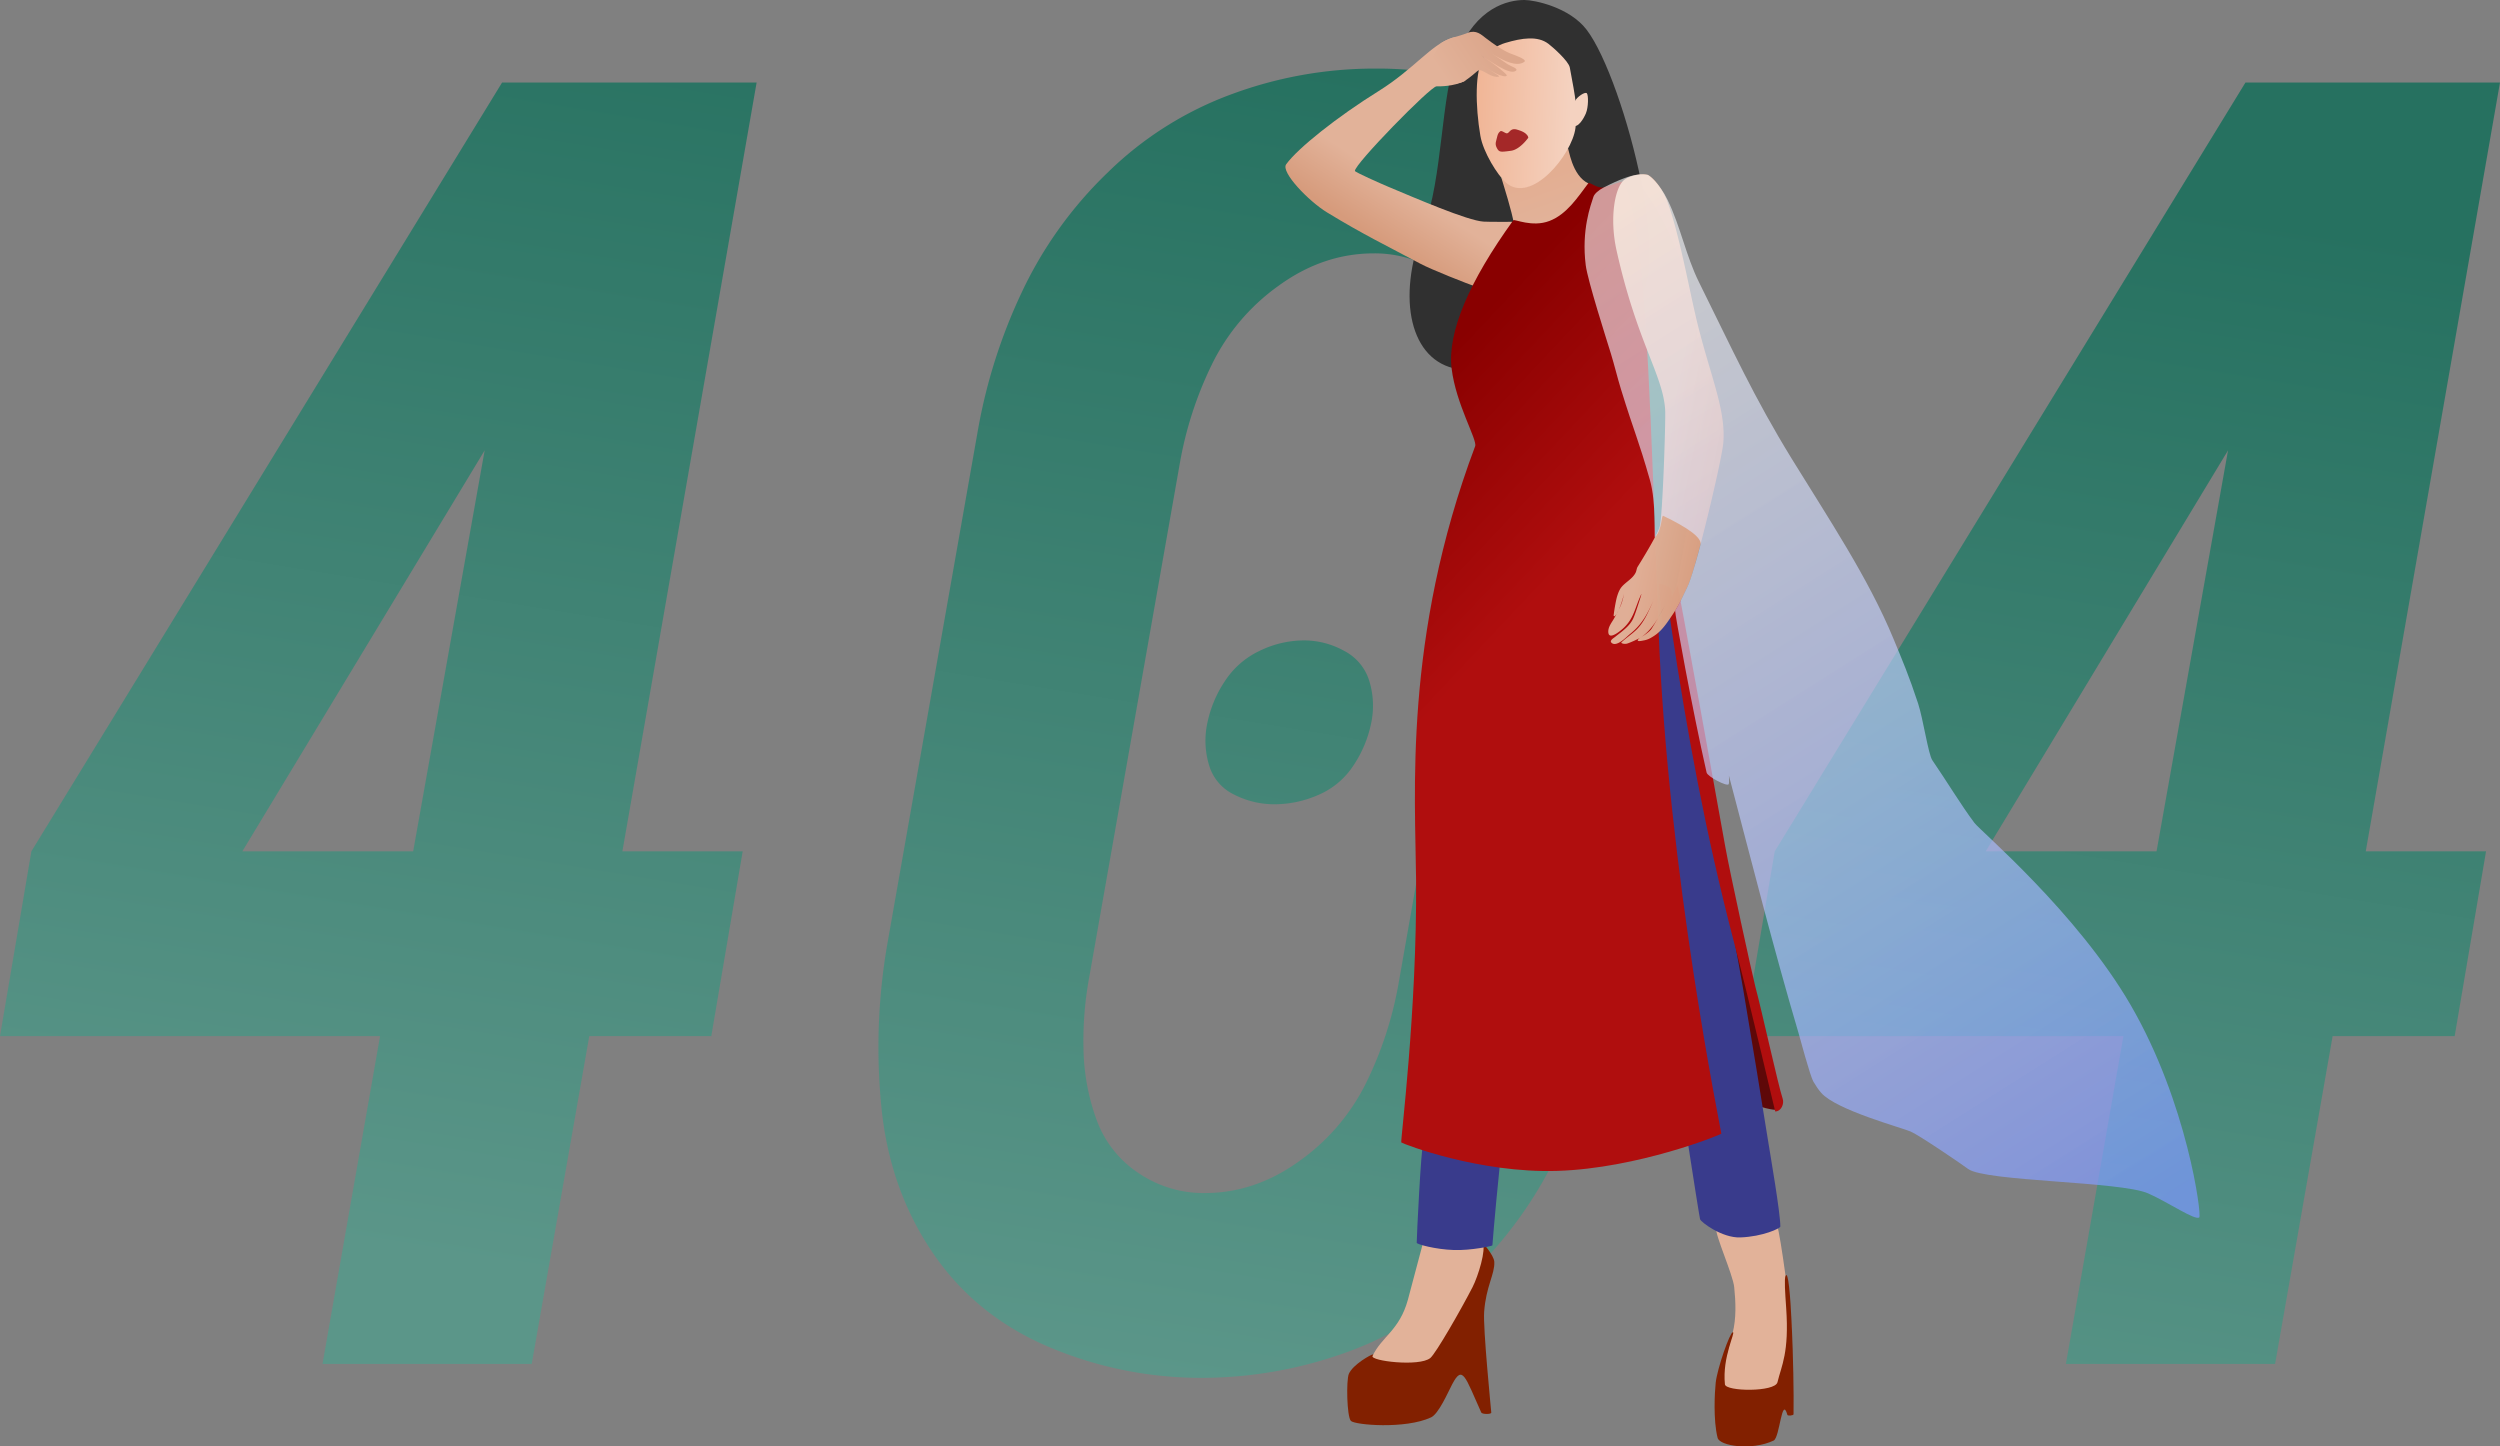<svg viewBox="0 0 1400 810" xmlns="http://www.w3.org/2000/svg" fill-rule="evenodd" clip-rule="evenodd" stroke-linejoin="round" stroke-miterlimit="2"><rect x="0" y="0" width="1400" height="810" fill="#808080" stroke="none"/><g fill-rule="nonzero"><path d="M180.614 763.787l32.217-183.543H0l17.573-103.487L281.172 46.213H423.71l-75.174 430.544H415.9l-17.574 103.487h-68.34l-32.218 183.543H180.614zm-44.91-287.03h95.677l40.028-224.546-135.705 224.546z" fill="url(#_Linear1)"/><path d="M673.64 771.597a218.276 218.276 0 01-86.89-17.573c-27.336-11.716-48.977-29.452-64.923-53.208-15.946-23.756-25.383-50.93-28.312-81.52a338.976 338.976 0 013.417-90.795l50.767-288.006a304.26 304.26 0 0124.407-76.639 227.084 227.084 0 0148.326-67.364 195.036 195.036 0 0169.805-43.933 230.506 230.506 0 0179.08-14.156h.976a218.273 218.273 0 0186.89 17.573c27.336 11.716 48.977 29.452 64.923 53.208 15.946 23.756 25.384 50.93 28.312 81.52a338.976 338.976 0 01-3.417 90.795l-50.767 288.006a295.563 295.563 0 01-24.407 77.127 231.378 231.378 0 01-48.814 67.364 190.09 190.09 0 01-70.781 43.933 239.367 239.367 0 01-78.592 13.668zm.976-103.487c18.875 0 36.611-6.02 53.208-18.061a117.176 117.176 0 0037.587-44.421 207.48 207.48 0 0017.574-53.696l50.767-288.006a293.145 293.145 0 002.929-41.492 113.466 113.466 0 00-6.834-39.54 60.387 60.387 0 00-23.431-29.777 64.737 64.737 0 00-37.099-11.227c-18.875 0-36.611 6.02-53.208 18.061a117.176 117.176 0 00-37.587 44.421 207.48 207.48 0 00-17.574 53.696l-50.767 288.006a196.742 196.742 0 00-3.417 41.492 121.755 121.755 0 007.322 39.54 60.387 60.387 0 0023.431 29.777 64.737 64.737 0 0037.099 11.227zm39.052-217.713a49.569 49.569 0 01-22.455-5.369 26.57 26.57 0 01-14.156-16.597 47.39 47.39 0 01-.976-23.431 66.586 66.586 0 019.763-23.431 47.293 47.293 0 0119.526-17.085 56.958 56.958 0 0124.895-5.858 46.257 46.257 0 0122.455 5.858 28.3 28.3 0 0114.156 17.085 47.39 47.39 0 01.976 23.431 66.586 66.586 0 01-9.763 23.431 44.026 44.026 0 01-19.526 16.597 61.24 61.24 0 01-24.895 5.369z" fill="url(#_Linear2)"/><path d="M1156.9 763.787l32.217-183.543H976.286l17.573-103.487 263.599-430.544h142.538l-75.174 430.544h67.364l-17.574 103.487h-68.34l-32.217 183.543H1156.9zm-44.91-287.03h95.677l40.028-224.546-135.705 224.546z" fill="url(#_Linear3)"/></g><path d="M829.327 695.219c.216-.216 7.292 7.446 7.486 11.459.331 6.879-4.673 13.66-5.693 28.037-.659 9.28 3.84 54.21 4 56.335.079 1.035-5.121 1.044-5.621-.068-9.126-20.282-10.419-26.921-16.306-15.723-2.432 4.627-7.505 16.485-11.843 18.497-14.44 6.695-42.696 4.252-44.856 1.942-2.27-2.427-2.659-22.743-1.143-26.309 2.266-5.33 12.722-11.041 13.502-10.915 2.875.465 24.68 10.248 36.905-8.437 5.762-8.807 18.482-30.822 22.966-42.332 1.456-3.736.33-12.212.603-12.486z" fill="#822000"/><path d="M798.585 689.98c-.885 2.547-7.232 27.208-10.165 37.886-4.718 17.183-14.705 20.677-19.803 31.486-1.314 2.784 26.133 6.144 32.332 1.164 3.097-2.487 17.381-27.451 23.687-39.732 3.157-6.149 7.766-21.131 5.623-24.75-8.567-14.463-31.043-7.871-31.674-6.054z" fill="#e2b299"/><path d="M796.921 641.18c-1.052.496-3.618 52.152-3.559 54.812.016.743 10.288 3.682 20.897 4.023 9.565.307 21.453-2.235 21.481-2.614.697-9.48 3.514-39.5 4.216-45.565.5-4.321-41.14-11.55-43.035-10.656z" fill="#393b8c"/><path d="M928.817 327.185c4.106 47.18 27.475 281.471 27.845 282.604.632 1.93 38.406 13.601 37.92 11.412-15.579-70.007-55.316-257.654-58.769-291.262-.156-1.523-7.089-3.832-6.996-2.754z" fill="#5e0808"/><path d="M961.159 688.072c-.998 2.829 9.262 25.643 9.993 32.68.877 8.455 1.23 17.503-.896 25.864-2.392 9.409-6.748 21.893-6.271 28.266.347 4.623 29.711 7.621 33.415 2.115 3.151-4.682 5.936-27.13 5.817-33.906-.107-6.075-6.204-52.647-8.104-57.036-.589-1.361-33.562.903-33.954 2.017z" fill="#e2b299"/><path d="M1000.94 792.341c-3.177-11.205-4.209 12.747-7.714 14.381-12.56 5.858-30.238 2.953-31.368-1.527-2.539-10.066-1.607-25.784-1.075-30.786.861-8.094 7.941-28.278 9.605-28.374 1.7-.098-5.995 13.771-4.441 29.178.413 4.096 28.094 4.442 29.435-1.159 2.252-9.408 6.611-16.445 4.877-41.582-.577-8.356-1.141-16.253-.349-17.98 2.907-6.34 4.866 54.153 4.471 77.498-.012.688-3.242 1.051-3.441.351z" fill="#822000"/><path d="M935.063 342.981c-2.395 2.739-24.062 40.045-25.52 48.502-1.457 8.45 41.164 286.128 42.496 291.266.423 1.635 12.317 10.581 22.5 10.216 12.733-.455 22.471-5.134 22.464-6.103-.054-8.019-5.522-39.486-7.041-48.997-3.469-21.722-8.848-54.871-13.813-84.119-4.109-24.209-38.895-213.271-41.086-210.765z" fill="#393b8c"/><path d="M939.408 327.904c-.346.134-2.734 5.017-3.243 6.548-1.942 5.836-.949 11.952-.037 18.059 8.41 56.366 18.89 113.783 34.843 174.871 9.423 36.079 23.029 95.039 23.153 95.038 3.406-.028 5.132-4.34 4.176-7.159-2.499-7.377-11.69-49.358-15.273-62.587-1.507-5.56-14.66-65.918-16.826-78.279-2.21-12.621-26.447-146.624-26.793-146.491z" fill="#b00e0e"/><path d="M867.089 37.321c-12.903-7.848-34.915-7.136-35.873 28.828-.514 19.338 17.93 48.027 20.129 56.502.474 1.826 13.416 92.037-35.195 83.988-26.113-4.324-34.587-38.999-18.973-78.912 10.967-28.033 9.494-74.42 18.96-97.621C826.691 4.238 844.294-.005 853.648-.005c5.576 0 25.185 3.991 34.865 16.653 21.467 28.081 52.296 149.335 23.603 152.912-41.159 5.131-32.125-124.392-45.027-132.239z" fill="#303030"/><path d="M840.756 99.54c1.564 5.246 5.873 18.644 7.087 26.054.28 1.711 5.278 1.623 8.444 1.324 9.447-.89 19.85-3.077 24.375-8.673 2.292-2.837 9.68-15.144 9.132-15.387-9.821-4.378-11.309-20.468-11.836-19.871-8.255 9.344-10.34 14.647-19.678 20.109-9.644 5.64-17.711-4.185-17.524-3.556z" fill="url(#_Linear4)"/><path d="M772.067 50.972c19.629-12.217 29.409-26.013 40.973-29.765 3.555-1.153 8.916.075 11.323 3.307.845 1.136 3.514 4.512 3.817 5.206.175.401-.024 1.18-.459 1.23-2.591.3-3.966-1.057-4.281-1.385-1.249-1.301-2.029-2.926-4.1-3.337-1.152-.229-6.156 1.178-7.082 1.737-.4.242-.926.818-.689 1.221 3.861 6.593 10.661 15.193 8.648 16.19-6.191 3.069-13.933 3.016-15.77 2.982-3.31-.059-46.344 44.015-45.692 47.388.134.688 14.099 6.92 18.612 8.81 14.889 6.236 44.519 19.058 53.45 19.553 3.064.17 13.992.129 15.998.115 1.975-.013-18.541 36.981-18.84 36.875-7.525-2.662-26.41-10.124-32.692-13.484-18.414-9.849-31.777-16.238-52.157-28.677-10.326-6.302-26.004-22.584-22.879-26.912 6.593-9.128 28.753-26.697 51.82-41.054z" fill="url(#_Linear5)"/><path d="M889.408 102.662c-5.918 7.861-12.037 17.374-21.745 21.083-9.676 3.697-19.618-1.225-20.221-.391-24.697 34.197-37.008 62.719-34.527 83.06 2.444 20.039 14.5 39.932 13.173 43.459-40.339 107.264-33.446 195.616-33.078 243.194.565 73.012-8.882 146.313-8.284 146.706 1.59 1.044 43.589 17.266 87.292 15.931 45.09-1.377 91.903-20.339 91.933-20.869.045-.799-29.978-146.047-35.142-281.774-2.91-76.469-5.246-166.544-11.084-215.127-2.549-21.215-7.37-35.628-8.514-36.174-1.174-.559-8.438 2.608-11.034 3.174-3.851.839-7.961-3.345-8.769-2.272z" fill="url(#_Linear6)"/><path d="M923.038 98.082c-2.121-1.172-9.907-.223-13.495 2.652-5.203 4.171-8.349 21.223-4.258 39.579 11.422 51.253 26.075 69.907 27.208 89.222.362 6.172-1.41 59.472-3.076 65.491-1.256 4.538-11.196 20.601-12.29 22.297-.634.983-.633 2.265-1.147 3.315-1.71 3.486-5.507 5.225-7.905 8.095-1.527 1.828-2.54 5.048-3.016 7.31a102.67 102.67 0 00-1.318 7.734c-.057.429-.245 1.067.125 1.293.321.197.678-.365.924-.651.673-.78 1.138-1.753 1.583-2.681 1.066-2.225 2.724-7.112 3.058-9.554-.801 5.86-2.66 8.886-5.451 13.97-1.36 2.477-3.481 4.809-3.329 7.846.265 5.265 8.041-1.844 8.546-2.316 5.879-5.5 6.405-11.46 9.792-18.682.785-1.673-.945 3.575-1.519 5.332-.853 2.612-1.674 5.244-2.759 7.769-1.991 4.636-6.684 7.67-10.393 10.678-.461.373-3.026 1.856-2.009 3.018 2.73 3.122 8.814-3.414 10.13-4.455 7.822-6.192 10.356-12.344 13.936-19.969-2.804 5.973-5.289 12.902-10.283 17.571-2.571 2.404-5.545 4.354-8.098 6.776-.417.395 1.1 1.077 2.943.752 1.027-.181 6.7-2.626 8.52-3.927 6.197-4.431 9.558-11.2 13-17.78-2.389 4.567-4.872 9.096-7.653 13.435-.904 1.411-3.956 3.533-5.347 4.345-.341.199-2.309 1.311-2.314 2.08-.005.783 2.883.104 3.149.059 2.205-.37 3.703-1.131 5.615-2.34 4.693-2.967 7.35-7.139 10.599-11.931 4.131-6.091 6.609-12.121 8.511-15.921 4.593-9.178 19.208-70.824 20.016-80.382 1.55-18.325-6.738-36.244-14.169-65.803-4.792-19.063-10.367-51.717-17.423-70.197-1.325-3.471-5.843-11.507-10.403-14.03z" fill="url(#_Linear7)"/><path d="M922.634 97.888c-2.317-.121-6.47-2.216-24.453 7.045-3.105 1.599-5.338 3.648-5.869 5.295-1.477 4.581-6.787 18.546-4.308 38.238 1.098 8.716 11.544 41.275 14.071 49.484 2.04 6.629 3.62 13.394 5.666 20.021 7.904 25.591 9.47 27.189 16.24 50.92 3.632 12.731 2.248 32.582 2.726 32.085 4.214-4.38 3.559-12.664 4.709-12.111 13.435 6.464 22.162 12.36 20.787 16.442-.091.269-1.786 7.184-4.406 15.493-2.021 6.409-2.52 7.142-3.796 9.795-.771 1.602-1.48 3.185-2.374 4.941-1.952 3.834-2.505 4.687-3.55 6.445-.352.591 9.631 55.526 17.62 90.664.515 2.267 11.498 7.999 12.34 6.529.516-.9.081-5.101.151-4.835 13.181 49.976 24.793 96.083 39.029 144.304.668 2.264 6.471 24.049 8.251 27.026 1.332 2.226 2.742 4.434 4.46 6.378 8.487 9.599 44.923 19.403 50.008 21.608 5.08 2.203 28.939 18.484 32.164 20.928 9.402 7.126 85.573 6.906 100.902 13.731 11.61 5.17 26.405 15.382 28.59 13.408 1.417-1.28-6.614-64.034-38.377-118.82-30.056-51.841-84.127-97.527-87.519-102.057-7.744-10.34-15.25-22.954-23.593-35.109-2.267-3.304-5.145-23.177-7.971-31.786-5.083-15.484-8.848-24.27-13.751-36.14-14.196-34.372-36.746-67.944-56.986-100.876-21.271-34.61-33.104-60.909-51.953-98.885-7.339-14.786-10.33-31.195-17.573-46.046-4.751-9.742-10.718-14.088-11.235-14.115z" fill="url(#_Linear8)"/><path d="M881.954 56.681c1.064-2.419 5.78-5.531 6.691-4.434.914 1.1.917 7.753-.554 11.245-1.115 2.647-4.357 8.584-7.558 6.842-3.505-1.907.093-10.633 1.421-13.653z" fill="#f4d2c0"/><path d="M867.072 24.498c-5.981-4.511-14.693-3.268-24.119-.452-4.13 1.234-8.912 4.089-11.883 7.934-5.299 6.859-4.909 27.452-2.049 44.134 1.566 9.138 9.647 22.048 14.312 26.165 14.028 12.382 37.014-15.599 38.926-30.602 1.304-10.232.207-15.866-3.168-33.86-.687-3.661-9.692-11.565-12.019-13.319z" fill="url(#_Linear9)"/><path d="M838.417 83.196c-.972-1.738-.912-2.711-.693-3.859a233.7 233.7 0 01.703-2.79c.33-1.279.651-2.193 1.776-3.043.801-.604 2.753 1.283 3.736 1.151 1.453-.195 1.864-3.223 5.714-2.037 1.662.512 3.368 1.079 4.729 2.208.422.368.796.787 1.114 1.247.162.231.428 1.133.317 1.118-.047-.006-4.577 6.575-9.712 7.252-5.544.732-6.501.87-7.684-1.247z" fill="#a42828"/><path d="M796.994 46.559c-.044 1.206 5.533 1.179 7.986-.063 1.872-.947 3.529-2.29 5.136-3.638.834-.698 1.938-2.681 1.938-2.681s-1.104 1.983-1.938 2.681c-1.607 1.348-3.264 2.691-5.136 3.638-2.453 1.242 11.88 1.212 15.378-1.214 7.162-4.968 6.916-6.38 8.815-5.899 2.539.644 6.351 4.263 10.058 3.547 1.009-.195-1.492-1.428-2.341-2.007-4.12-2.807-4.317-2.346-8.293-5.283-.509-.376-1.744-1.745-2.608-1.605-.908.147-1.689.737-2.495 1.179-.579.317-1.651 1.095-1.651 1.095s1.072-.778 1.651-1.095c.806-.442 1.587-1.032 2.495-1.179.864-.14 2.099 1.229 2.608 1.605 2.704 1.997 5.626 3.561 8.597 5.233 2.557 1.438 6.583 2.594 6.584 1.321.002-.978-10.881-9.442-15.85-11.837-.774-.373-2.551-.079-3.277.2-1.349.52-2.649 1.164-3.945 1.806 1.296-.642 2.596-1.286 3.945-1.806.726-.279 2.503-.573 3.277-.2 5.643 2.72 17.269 12.286 21 9.229 1.496-1.226-2.867-2.421-4.729-3.655-2.654-1.76-5.819-4.075-8.513-5.775-1.906-1.203-3.954-2.166-5.952-3.21-.945-.494-2.876-1.404-2.876-1.404s1.931.91 2.876 1.404c1.998 1.044 4.046 2.007 5.952 3.21 6.482 4.091 13.865 7.5 17.917 4.481 1.991-1.484-6.639-4.155-8.286-4.882-4.64-2.048-9.359-5.411-13.376-8.493-2.406-1.847-5.279-4.698-9.965-2.876-6.865 2.67-7.916 1.884-14.381 5.336-2.383 1.272-10.448 18.7-10.601 22.837z" fill="url(#_Linear10)"/><defs><linearGradient id="_Linear1" x1="0" y1="0" x2="1" y2="0" gradientUnits="userSpaceOnUse" gradientTransform="scale(738.81) rotate(-80.883 1.04 .015)"><stop offset="0" stop-color="#5b9689"/><stop offset="1" stop-color="#267160"/></linearGradient><linearGradient id="_Linear2" x1="0" y1="0" x2="1" y2="0" gradientUnits="userSpaceOnUse" gradientTransform="scale(738.81) rotate(-80.883 1.04 .015)"><stop offset="0" stop-color="#5b9689"/><stop offset="1" stop-color="#267160"/></linearGradient><linearGradient id="_Linear3" x1="0" y1="0" x2="1" y2="0" gradientUnits="userSpaceOnUse" gradientTransform="scale(738.81) rotate(-80.883 1.04 .015)"><stop offset="0" stop-color="#5b9689"/><stop offset="1" stop-color="#267160"/></linearGradient><linearGradient id="_Linear4" x1="0" y1="0" x2="1" y2="0" gradientUnits="userSpaceOnUse" gradientTransform="rotate(-109.757 478.286 -244.862) scale(24.262)"><stop offset="0" stop-color="#e2b299"/><stop offset="1" stop-color="#e3ae92"/></linearGradient><linearGradient id="_Linear5" x1="0" y1="0" x2="1" y2="0" gradientUnits="userSpaceOnUse" gradientTransform="scale(-31.91) rotate(-56.922 -15.783 21.3)"><stop offset="0" stop-color="#e2b299"/><stop offset="1" stop-color="#d69b7c"/></linearGradient><linearGradient id="_Linear6" x1="0" y1="0" x2="1" y2="0" gradientUnits="userSpaceOnUse" gradientTransform="rotate(-136.709 511.102 -38.357) scale(132.271)"><stop offset="0" stop-color="#b00e0e"/><stop offset="1" stop-color="#890000"/></linearGradient><linearGradient id="_Linear7" x1="0" y1="0" x2="1" y2="0" gradientUnits="userSpaceOnUse" gradientTransform="rotate(12.027 -687.172 4547.029) scale(33.18)"><stop offset="0" stop-color="#e2b299" stop-opacity=".98"/><stop offset="1" stop-color="#d99f81" stop-opacity=".98"/></linearGradient><linearGradient id="_Linear8" x1="0" y1="0" x2="1" y2="0" gradientUnits="userSpaceOnUse" gradientTransform="rotate(57.569 330.754 870.955) scale(634.846)"><stop offset="0" stop-color="#fff" stop-opacity=".6"/><stop offset="1" stop-color="#7d98ff" stop-opacity=".7"/></linearGradient><linearGradient id="_Linear9" x1="0" y1="0" x2="1" y2="0" gradientUnits="userSpaceOnUse" gradientTransform="rotate(-177.794 440.596 22.432) scale(52.365)"><stop offset="0" stop-color="#f4d2c0"/><stop offset="1" stop-color="#f1b697"/></linearGradient><linearGradient id="_Linear10" x1="0" y1="0" x2="1" y2="0" gradientUnits="userSpaceOnUse" gradientTransform="rotate(-33.793 467.432 -1306.913) scale(31.777)"><stop offset="0" stop-color="#e2b299"/><stop offset="1" stop-color="#dca78c"/></linearGradient></defs></svg>